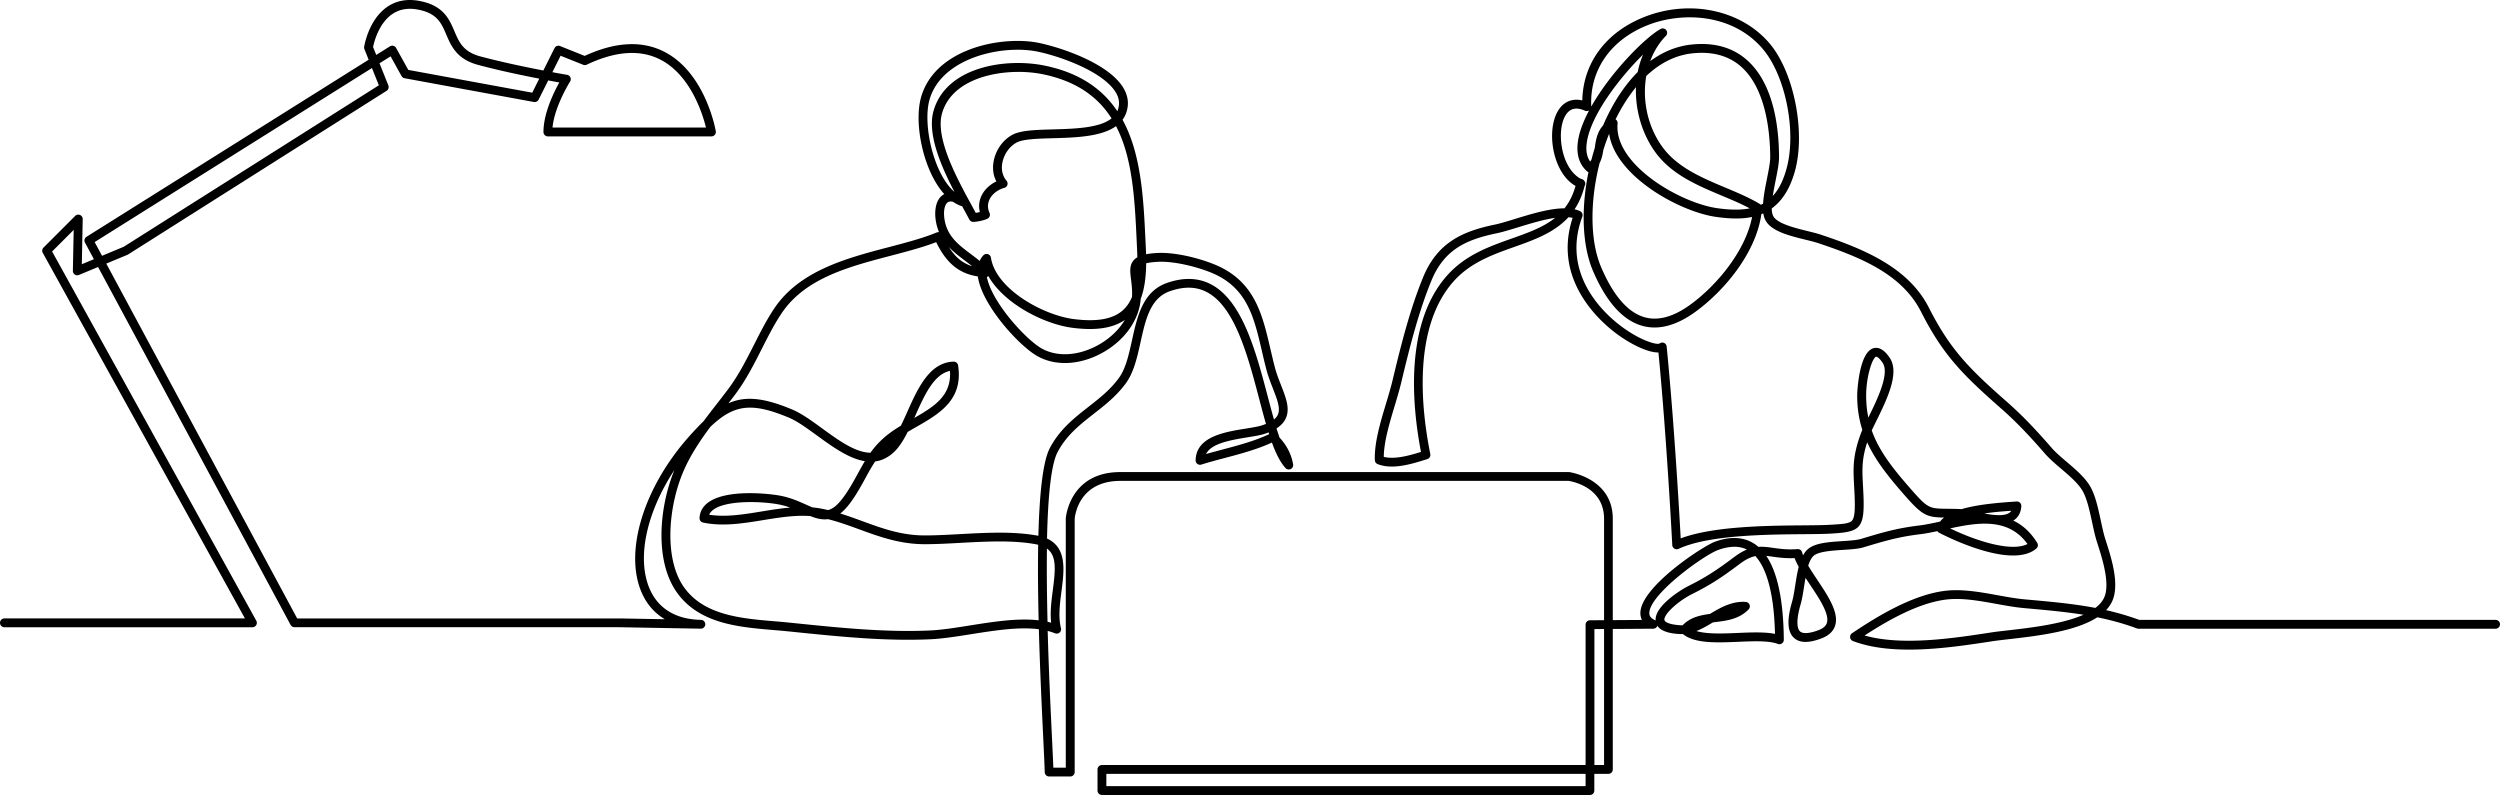 <svg width="739" height="235" viewBox="0 0 739 235" xmlns="http://www.w3.org/2000/svg">
    <path d="M470.003 234.993H325.73a1.307 1.307 0 0 1-1.303-1.303v-6.245c0-.717.587-1.303 1.303-1.303H468.7v-41.483c0-.717.58-1.297 1.296-1.304l4.164-.026V153.33c0-9.334-9.442-11.022-10.484-11.179H331.19c-12.366 0-13.448 10.397-13.513 11.225v74.85c0 .717-.587 1.304-1.303 1.304h-6.243c-.703 0-1.283-.56-1.303-1.264-.065-2.152-.234-5.698-.45-10.189-.403-8.447-.964-20.063-1.29-32.07-5.922-.776-13.083.365-20.061 1.467-4.34.69-8.438 1.336-12.107 1.499-13.207.593-26.669-.782-39.68-2.112l-2.444-.248a222.18 222.18 0 0 0-4.138-.371c-10.308-.867-21.997-1.852-28.571-11.114-6.555-9.23-5.337-24.972-.73-36.197-8.25 12.542-11.253 26.132-7.278 35.226 2.54 5.807 7.773 8.943 15.13 9.073.71.013 1.276.593 1.276 1.304v.026a1.312 1.312 0 0 1-1.329 1.277l-24.037-.43H87.051c-.482 0-.919-.26-1.147-.684l-56.915-105.8-5.65 2.353a1.295 1.295 0 0 1-1.798-1.225l.241-12.092-6.379 6.382L75.76 183.485a1.303 1.303 0 0 1-1.14 1.93H1.303A1.307 1.307 0 0 1 0 184.11c0-.717.586-1.304 1.303-1.304h71.1L12.641 74.74a1.304 1.304 0 0 1 .221-1.55l9.357-9.361a1.303 1.303 0 0 1 2.228.945l-.26 13.33 3.57-1.486-2.639-4.902a1.303 1.303 0 0 1 .456-1.72l83.396-52.343-1.251-3.136a1.363 1.363 0 0 1-.078-.684c.052-.32 1.303-7.907 6.704-11.72 2.711-1.91 5.95-2.53 9.637-1.838 7.083 1.33 8.81 5.364 10.334 8.93 1.401 3.285 2.613 6.12 7.702 7.476 6.36 1.695 13.481 3.175 18.596 4.16l3.297-6.604a1.301 1.301 0 0 1 1.648-.626l7.272 2.914c9.09-4.198 17.032-4.596 23.62-1.18 12.021 6.225 15.019 22.743 15.136 23.447a1.305 1.305 0 0 1-1.284 1.525H161.95a1.307 1.307 0 0 1-1.303-1.304c0-5.495 3.062-11.726 4.684-14.64-.853-.15-1.967-.352-3.277-.6l-2.841 5.678a1.29 1.29 0 0 1-1.4.697l-38.216-7.02a1.297 1.297 0 0 1-.906-.652l-3.231-5.82-3.278 2.053 2.62 6.544c.234.587.019 1.252-.515 1.584l-76.41 48.373c-.066.039-.131.071-.196.104l-6.268 2.607 56.433 104.887h95.313l13.35.235c-3.01-1.805-5.33-4.445-6.815-7.841-5.265-12.027.502-31.021 14.009-46.19 1.485-1.668 2.88-3.148 4.222-4.445a306.504 306.504 0 0 1 3.838-5.006 270.565 270.565 0 0 0 3.544-4.615c3.01-4.022 5.317-8.585 7.559-12.998 1.844-3.644 3.753-7.418 6.027-10.807 7.506-11.186 21.508-14.856 33.869-18.095 5.14-1.35 9.995-2.62 14.133-4.329.221-.09.462-.117.684-.084-1.551-3.683-1.662-8.585.723-10.684a3.95 3.95 0 0 1 .834-.567c-6.197-6.844-9.005-20.78-6.92-28.446 3.805-13.995 22.193-18.128 33.42-16.511 4.763.684 20.361 5.13 25.841 12.665 1.597 2.197 2.209 4.485 1.812 6.792-.235 1.376-.743 2.536-1.466 3.514 5.597 10.233 6.222 23.596 6.795 36.014l.105 2.274c.026.502.045.991.058 1.474.913-.183 1.988-.3 3.245-.372 5.265-.293 12.302 1.48 16.941 3.37 11.879 4.83 14.166 14.66 16.583 25.063.41 1.754.827 3.566 1.297 5.345.495 1.884 1.185 3.657 1.857 5.371 1.446 3.716 2.697 6.923 1.348 9.791-.527 1.121-1.42 2.08-2.71 2.9.293.952.593 1.878.899 2.745 2.072 2.157 3.505 4.954 4.007 7.88a1.303 1.303 0 0 1-2.248 1.102c-1.57-1.72-2.854-4.335-4.02-7.542-4.346 2.028-9.233 3.325-13.963 4.576-2.424.646-4.711 1.252-6.894 1.943a1.323 1.323 0 0 1-1.173-.196 1.272 1.272 0 0 1-.521-1.069c.117-7.027 8.646-8.382 14.869-9.38 1.863-.3 3.623-.58 4.75-.951.417-.137.814-.28 1.173-.43-.671-2.321-1.33-4.811-2.007-7.405-3.356-12.718-7.155-27.13-15.403-31.517-3.16-1.681-6.757-1.78-10.993-.3-5.786 2.015-7.186 8.35-8.672 15.058-.97 4.387-1.974 8.93-4.36 12.176-2.742 3.742-6.15 6.414-9.454 8.995-4.137 3.24-8.053 6.304-10.705 11.323-1.987 3.768-2.867 13.597-3.128 25.565 5.943 2.705 5.07 9.432 4.288 15.455-.495 3.794-1.004 7.711-.17 11.023.118.475-.039.977-.404 1.303a1.31 1.31 0 0 1-1.342.228c-.697-.28-1.42-.515-2.176-.704.332 12.092.886 23.616 1.264 31.451.176 3.716.326 6.786.41 8.97h3.675v-73.671c.007-.137 1.03-13.708 16.12-13.708h132.577c.059 0 .117 0 .17.013.13.02 12.829 1.851 12.829 13.773v29.978l8.614-.052a4.662 4.662 0 0 1-.456-2.21c.286-7.698 18.478-19.626 22.069-20.923 4.691-1.689 8.692-1.421 11.884.801.32.222.626.463.926.724 1.511-.104 2.951.098 4.476.313 1.955.273 4.17.586 7.09.352a1.298 1.298 0 0 1 1.374.99c.065.274.156.561.267.854.404-.73.886-1.368 1.466-1.864 2.124-1.818 6.21-2.086 10.165-2.34 2.176-.143 4.235-.274 5.512-.658 6.314-1.897 10.484-3.155 17.182-3.963 1.883-.229 3.968-.672 6.177-1.16a7.21 7.21 0 0 1 1.18-1.18c-5.083-.098-6.392-.6-11.488-6.408-4.652-5.293-8.679-10.208-11.24-15.833-1.654 5.104-1.492 8.128-1.237 12.847.045.828.09 1.708.13 2.66.43 10.064-1.017 10.957-9.324 11.453l-.482.026c-1.903.117-4.653.137-7.839.163-11.227.098-28.194.24-37.016 4.341-.391.183-.847.156-1.218-.065a1.293 1.293 0 0 1-.626-1.05c-.02-.319-1.629-31.562-4.092-56.938h-.124c-3.016 0-7.786-2.314-11.787-5.195-4.776-3.441-19.586-15.937-13.455-34.593a8.066 8.066 0 0 0-1.238-.189c-4.196 4.583-10.138 6.695-15.95 8.761-6.432 2.288-13.078 4.648-18.03 10.234-12.158 13.701-9.513 37.839-6.854 51.006a1.298 1.298 0 0 1-.886 1.5l-.137.038c-4.288 1.356-10.152 3.214-14.556 1.428a1.307 1.307 0 0 1-.815-1.16c-.182-5.117 1.61-11.082 3.343-16.844.716-2.379 1.388-4.634 1.883-6.7 2.547-10.639 5.147-20.97 9.005-30.422 4.17-10.22 11.487-13.65 21.182-15.65 1.623-.333 3.773-.998 6.054-1.695 4.658-1.428 10.145-3.116 14.601-3.136 1.401-1.773 2.509-3.924 3.258-6.616-4.105-2.32-6.17-7.561-6.744-11.941-.71-5.437.632-10.293 3.421-12.366 1.101-.815 2.848-1.545 5.324-.964.221-11.12 7.043-20.292 18.557-24.757 13.461-5.221 28.65-1.904 36.937 8.07 7.161 8.617 10.576 26.249 7.311 37.74-1.524 5.372-3.922 8.788-6.815 10.88.026.893.15 1.656.423 2.203 1.127 2.262 6.366 3.546 10.197 4.491 1.453.359 2.828.698 3.91 1.056 12.23 4.094 25.783 9.472 31.92 21.563 6.275 12.359 11.846 17.978 23.08 27.853 4.867 4.283 8.796 8.526 13.2 13.578 1.2 1.382 2.822 2.764 4.536 4.224 2.684 2.294 5.466 4.667 6.965 7.346 1.466 2.627 2.26 6.33 3.036 9.914.437 2.015.84 3.924 1.342 5.502l.209.645c1.531 4.798 3.844 12.053 2.118 17-.437 1.258-1.16 2.373-2.098 3.364a78.876 78.876 0 0 1 9.806 2.88h105.334c.717 0 1.303.587 1.303 1.304 0 .717-.586 1.304-1.303 1.304H632.135c-.157 0-.307-.026-.45-.078-3.935-1.454-7.806-2.497-11.715-3.292-6.523 4.217-17.866 5.515-26.076 6.46-1.975.228-3.675.423-5.03.625l-.15.027c-12.276 1.877-29.087 4.439-40.985-.098a1.315 1.315 0 0 1-.834-1.07 1.316 1.316 0 0 1 .567-1.231c7.207-4.856 17.919-11.446 27.68-12.561 4.945-.567 10.249.398 15.376 1.323 2.828.515 5.5.997 8.067 1.226l.586.052c7.161.645 13.742 1.238 20.225 2.47 1.336-1.017 2.313-2.197 2.796-3.565 1.44-4.126-.802-11.147-2.144-15.345l-.209-.651c-.54-1.695-.957-3.664-1.407-5.737-.73-3.396-1.486-6.903-2.763-9.19-1.27-2.275-3.864-4.492-6.379-6.636-1.713-1.46-3.486-2.973-4.808-4.498-4.333-4.973-8.197-9.145-12.96-13.33-11.487-10.103-17.202-15.866-23.678-28.629-5.689-11.211-18.147-16.159-30.423-20.265-.984-.326-2.306-.652-3.707-.997-4.802-1.18-10.243-2.517-11.904-5.86-.28-.568-.47-1.22-.58-1.93-.19.085-.378.17-.574.241-1.557 11.264-10.718 22.482-19.495 28.864-5.61 4.074-10.875 5.475-15.664 4.152-5.76-1.584-10.673-7.053-14.608-16.244-3.239-7.561-3.538-18.42-1.342-29.196a1.339 1.339 0 0 1-.463-.274c-2.202-2.007-3.115-4.836-2.698-8.402.34-2.946 1.584-6.231 3.363-9.575a1.312 1.312 0 0 1-1.232.091c-1.87-.84-3.408-.828-4.568.033-2.006 1.492-2.97 5.488-2.39 9.934.631 4.843 2.899 8.786 5.837 10.214.098.013.196.033.294.065.306.11.547.32.697.587.208.306.286.69.182 1.069-.039.137-.098.267-.17.384-.683 2.712-1.693 4.96-2.964 6.864.573.13 1.114.307 1.616.535.625.28.925 1.004.684 1.642-5.447 14.55 3.18 25.161 8.803 30.193 6.405 5.73 12.895 7.881 14.035 7.301.371-.3.86-.365 1.31-.183.443.183.73.607.781 1.083 2.203 22.168 3.754 49.435 4.151 56.703 9.624-3.624 25.574-3.761 36.339-3.853 3.147-.026 5.864-.052 7.701-.163l.482-.026c3.31-.195 5.31-.319 6.1-1.192.872-.965.944-3.605.775-7.549-.04-.938-.085-1.812-.13-2.633-.288-5.332-.47-8.852 1.94-15.468.138-.365.3-.763.483-1.193-1.003-3.155-1.55-6.577-1.518-10.423 0-.124.384-12.385 4.776-13.702 1.622-.488 3.251.47 4.854 2.849 3.01 4.465-.892 12.378-4.02 18.74-.482.978-.932 1.884-1.31 2.699 2.235 6.316 6.51 11.583 11.82 17.626 4.809 5.468 5.239 5.475 10.562 5.534 1.01.013 2.157.026 3.525.071.202.007.41.026.632.046 4.157-1.245 9.61-1.812 15.22-2.197l1.063-.071c.384-.02.743.11 1.01.371.267.267.404.632.384 1.004-.104 1.734-.762 3.077-1.948 3.976-.137.104-.28.202-.423.293 2.652 1.265 5.069 3.35 7.07 6.59a1.303 1.303 0 0 1-.268 1.682c-7.578 6.414-27.894-4.237-28.754-4.693a1.304 1.304 0 0 1-.495-.463c-1.779.385-3.473.717-5.076.913-6.477.782-10.562 2.014-16.746 3.872-1.563.469-3.766.612-6.092.762-3.193.209-7.167.463-8.633 1.721-.704.6-1.219 1.662-1.63 2.953.796 1.343 1.747 2.77 2.679 4.172 3.193 4.784 6.49 9.732 5.278 13.545-.541 1.688-1.89 2.953-4.008 3.761-3.811 1.454-6.49 1.401-8.17-.156-1.942-1.8-2.125-5.267-.56-10.619.384-1.323.657-3.057.944-4.889.293-1.864.586-3.754 1.03-5.468-.49-.9-.906-1.767-1.2-2.595-2.69.118-4.762-.17-6.613-.43a47.588 47.588 0 0 0-1.772-.228c3.336 4.915 5.076 13.22 5.18 24.796a1.304 1.304 0 0 1-1.766 1.232c-2.645-1.01-7.252-.815-11.715-.626-6.347.267-12.895.547-16.322-2.288a10.02 10.02 0 0 1-1.082-.013c-1.349-.085-5.07-.326-6.496-2.425a1.313 1.313 0 0 1-1.212.854l-11.963.078v41.529c0 .717-.586 1.303-1.303 1.303h-4.157v4.941c0 .717-.587 1.304-1.303 1.304l.026-.007zm-142.97-2.607H468.7v-3.637H327.033v3.637zm144.273-6.244h2.854v-40.206l-2.854.02v40.192-.006zm79.877-38.283c11.096 3.116 26.037.835 37.172-.867l.15-.026c1.401-.215 3.128-.41 5.121-.639 6.516-.75 15.951-1.825 22.258-4.608-5.401-.867-10.953-1.369-16.908-1.903l-.586-.053c-2.685-.24-5.539-.756-8.302-1.258-4.939-.893-10.047-1.818-14.621-1.297-8.255.945-17.443 6.186-24.29 10.651h.006zm-31.993-.912c2.014 0 3.884.104 5.5.436-.326-13.617-3.063-20.024-5.8-23.003-1.361.28-2.795.945-4.6 2.301-5.219 3.905-8.483 6.114-14.022 8.878-4.333 2.164-8.58 6.134-8.255 7.73.117.574 1.388 1.318 4.6 1.526.26.02.521.02.782.007 2.241-2.334 5.147-2.953 8.066-3.35 3.193-1.91 6.516-3.82 10.576-3.547a1.306 1.306 0 0 1 .86 2.197c-2.763 2.9-6.516 3.363-9.826 3.767-.248.033-.489.06-.736.092-1.577.945-3.187 1.89-4.88 2.555 3.16.952 7.942.75 12.282.56 1.883-.078 3.727-.156 5.46-.156l-.007.007zm14.517-16.133c-.156.873-.293 1.766-.43 2.627-.3 1.922-.586 3.735-1.016 5.22-1.193 4.068-1.251 6.969-.176 7.973.847.782 2.795.652 5.48-.365 1.362-.522 2.163-1.213 2.456-2.119.834-2.614-2.248-7.229-4.965-11.303-.456-.684-.912-1.362-1.349-2.033zM209.92 126.26c-2.978 4.002-5.767 8.193-7.774 12.77-4.534 10.337-6.053 25.975.066 34.586 5.877 8.278 16.921 9.203 26.662 10.025 1.427.117 2.828.241 4.183.378l2.45.248c12.921 1.323 26.291 2.685 39.303 2.105 3.519-.156 7.546-.795 11.814-1.473 7.01-1.115 14.197-2.256 20.4-1.532-.182-7.6-.26-15.273-.136-22.332-.28-.072-.574-.13-.88-.189-6.822-1.206-14.563-.782-22.05-.378-3.661.202-7.128.391-10.477.398h-.084c-7.396 0-13.482-2.23-19.372-4.38-2.997-1.096-6.073-2.223-9.291-3.025-1.74.247-3.44-.209-5.2-.906-4.522-.346-9.285.43-13.918 1.186-5.903.965-12.002 1.962-17.8.724a1.302 1.302 0 0 1-1.03-1.33c.071-1.773.86-3.266 2.345-4.44 5.428-4.275 18.499-2.77 21.704-2.13 2.965.593 5.37 1.675 7.494 2.626.645.287 1.244.56 1.804.795.795.072 1.59.176 2.379.32.762.137 1.518.3 2.26.476 1.408-.352 2.796-1.44 4.477-3.703 1.72-2.314 3.01-4.68 4.261-6.968.704-1.284 1.395-2.549 2.144-3.78-4.743-.75-9.663-4.322-14.198-7.627-2.978-2.164-5.792-4.21-8.236-5.234-11.194-4.687-16.354-3.866-23.3 2.777v.013zm99.73 57.544c.359.078.717.17 1.069.26-.345-3.16.085-6.498.508-9.751.789-6.043 1.12-10.09-1.753-12.157-.09 6.877 0 14.321.176 21.641v.007zm203.025-22.176c-1.446 0-3.036.313-4.789.945-4.209 1.52-20.14 12.972-20.348 18.565-.026.658.15 1.505 1.72 2.203.052.02.097.046.143.072-.345-4.257 7.506-9.1 9.702-10.195 5.356-2.673 8.536-4.824 13.625-8.63 1.329-.991 2.528-1.676 3.642-2.138-1.114-.554-2.346-.828-3.695-.828v.006zm63.783-5.436c7.415 3.598 18.023 7.085 22.87 4.621-5.603-7.802-14.582-6.414-22.87-4.621zM295.4 157.458c3.799 0 7.526.208 11.064.834.163.026.326.059.482.091.307-12.04 1.27-21.934 3.402-25.963 2.912-5.508 7.226-8.89 11.402-12.156 3.304-2.588 6.425-5.032 8.96-8.48 2.058-2.81 2.957-6.884 3.909-11.2 1.57-7.11 3.193-14.457 10.36-16.953 4.893-1.708 9.291-1.552 13.077.462 9.252 4.922 13.214 19.92 16.7 33.16.612 2.32 1.212 4.601 1.83 6.752.522-.423.9-.88 1.128-1.375.873-1.858-.189-4.583-1.42-7.737-.665-1.695-1.414-3.625-1.949-5.652-.482-1.818-.905-3.644-1.316-5.417-2.358-10.149-4.398-18.916-15.032-23.244-4.235-1.72-10.985-3.448-15.813-3.181-1.395.078-2.515.222-3.37.43-.051 4.322-.572 7.77-1.615 10.508-.006.117-.02.24-.033.365-.606 6.381-5.232 12.509-12.073 15.996-6.523 3.33-13.514 3.487-18.7.43-5.337-3.148-16.068-14.875-17.326-23.303 0-.04-.013-.072-.013-.11-6.672-.992-9.95-5.313-12.315-10.13-4.02 1.544-8.549 2.73-13.318 3.982-12.49 3.273-25.412 6.656-32.364 17.026-2.183 3.26-3.975 6.792-5.87 10.534-2.288 4.51-4.653 9.178-7.794 13.382-.67.9-1.368 1.806-2.065 2.705 5.05-2.242 10.53-1.642 18.89 1.858 2.723 1.14 5.655 3.272 8.763 5.534 4.887 3.553 9.89 7.196 14.322 7.222a25.943 25.943 0 0 1 5.864-5.925c1.003-.736 2.072-1.42 3.153-2.08a120.06 120.06 0 0 0 1.857-4.04c3.076-6.89 6.568-14.693 13.716-14.882a1.307 1.307 0 0 1 1.323 1.108c1.564 10.26-5.623 14.354-12.57 18.317-.775.443-1.556.886-2.332 1.35-1.257 2.496-2.613 4.673-4.294 6.172-1.707 1.525-3.492 2.314-5.323 2.555-1.062 1.604-1.974 3.266-2.906 4.974-1.297 2.366-2.632 4.817-4.457 7.274-1.016 1.37-1.994 2.392-2.939 3.142 2.235.691 4.399 1.48 6.516 2.255 5.936 2.171 11.546 4.224 18.472 4.224h.085c3.284-.006 6.711-.195 10.34-.39 3.839-.21 7.741-.424 11.58-.424h.012zm-85.767-5.3c4.94.763 10.113-.085 15.566-.978 2.756-.45 5.552-.906 8.354-1.14a21.869 21.869 0 0 0-3.22-.9c-4.723-.939-15.683-1.454-19.586 1.623-.527.417-.899.88-1.12 1.402l.006-.007zm376.905-.371c2.932.54 6.034.853 7.487-.248.163-.124.345-.293.515-.56-2.04.143-4.998.364-7.995.808h-.007zM409.028 135.04c3.2.84 7.526-.365 11.012-1.454-2.665-13.864-4.868-37.956 7.688-52.108 5.402-6.088 12.367-8.565 19.111-10.957 4.86-1.727 9.357-3.324 12.856-6.12-3.493.501-7.507 1.733-11.025 2.809-2.34.717-4.548 1.395-6.294 1.76-9.135 1.884-15.547 4.902-19.293 14.08-3.786 9.275-6.366 19.502-8.882 30.036-.514 2.138-1.198 4.426-1.922 6.844-1.563 5.215-3.18 10.593-3.238 15.103l-.013.007zm-34.032-7.222c-.352.136-.723.273-1.108.404-1.335.443-3.108.723-5.16 1.056-5.786.925-10.745 1.968-12.224 4.934 1.57-.456 3.186-.88 4.868-1.33 4.717-1.251 9.59-2.542 13.787-4.543-.052-.17-.11-.345-.163-.515v-.006zm-94.199-18.174c-4.77.998-7.538 7.197-10.223 13.2l-.313.704c6.028-3.455 11.077-6.681 10.543-13.91l-.007.006zm273.806-4.204h-.045c-1.062.32-2.874 5.704-2.92 11.231-.019 2.425.203 4.667.64 6.766.006-.02.019-.039.025-.058 2.535-5.143 6.36-12.913 4.197-16.133-1.01-1.506-1.668-1.813-1.897-1.813v.007zM291.718 81.864c1.414 7.437 11.376 18.297 15.996 21.022 4.411 2.6 10.464 2.412 16.192-.509 3.74-1.91 6.73-4.673 8.594-7.809-3.538 2.458-8.64 3.22-15.52 2.327-8.354-1.088-20.18-7.098-24.819-15.266-.13.111-.28.19-.45.242l.007-.007zm-.091-6.799a1.314 1.314 0 0 1 1.29 1.102c1.466 9.328 15.43 16.974 24.401 18.14 6.953.907 11.761.027 14.7-2.685 1.082-.997 1.948-2.268 2.606-3.852.111-1.956-.097-3.618-.286-5.11-.28-2.237-.528-4.166.716-5.652a4.257 4.257 0 0 1 1.147-.952 68.848 68.848 0 0 0-.078-2.236l-.104-2.281c-.567-12.255-1.147-24.737-6.119-34.254-4.391 3.174-12.106 3.39-18.674 3.572-4.483.124-8.718.248-10.66 1.252-2.098 1.088-3.772 3.422-4.261 5.95-.404 2.06.033 3.964 1.225 5.365a1.306 1.306 0 0 1-.639 2.099c-2.013.567-3.668 1.878-4.417 3.5-.58 1.252-.567 2.602.032 3.912a1.3 1.3 0 0 1-.593 1.701c-1.088.554-3.27.958-4.215.958h-.007c-.482 0-.925-.267-1.147-.69a259.314 259.314 0 0 0-1.603-2.96c-.169-.313-.345-.632-.52-.958-.959-.3-1.864-.756-2.73-1.343-.626-.143-1.226-.117-1.662.267-1.401 1.232-1.271 5.384.26 8.376 1.486 2.914 4 4.791 6.653 6.786.88.658 1.772 1.33 2.639 2.047a6.416 6.416 0 0 1 1.081-1.623c.248-.274.6-.424.958-.424l.007-.007zm181.216-26.862c-2.86 11.257-2.893 22.977.483 30.845 3.603 8.422 7.949 13.389 12.9 14.751 3.989 1.102 8.51-.163 13.443-3.748 7.747-5.632 16.309-15.833 18.25-25.917-3.407.717-7.095.489-10.666-.02-10.712-1.518-29.712-11.941-31.595-24.574a67.068 67.068 0 0 0-1.707 4.778c-.202 1.278-.462 2.627-1.108 3.879v.006zM280.491 73.02c1.727 2.757 3.812 4.725 6.894 5.67-.645-.514-1.323-1.023-2.007-1.538-1.681-1.264-3.401-2.548-4.887-4.139v.007zM27.98 71.559l2.183 4.054 6.405-2.666 75.42-47.734-2.04-5.104-81.962 51.443-.006.006zm273.083-50.303c-9.383 0-20.082 3.312-22.604 12.287-2.059 7.327 4.45 19.256 8.764 27.156.424.776.834 1.525 1.205 2.223.385-.059.821-.144 1.219-.248-.404-1.597-.254-3.214.45-4.745.847-1.826 2.443-3.357 4.43-4.296-.938-1.766-1.218-3.865-.788-6.069.651-3.33 2.802-6.303 5.623-7.77 2.463-1.277 6.783-1.401 11.78-1.544 6.594-.183 13.866-.391 17.437-3.253-3.975-6.264-10.243-10.97-20.277-13.043-2.183-.45-4.666-.704-7.246-.704l.007.006zm176.492 14.028s.013.013.026.013c.404.267.626.73.58 1.212-1.146 12.085 18.42 23.466 29.458 25.03 3.792.542 6.96.58 9.611.053-2.522-1.35-5.304-2.516-8.216-3.735-7.363-3.096-14.98-6.29-19.789-12.991-3.74-5.202-5.89-12.19-5.63-19.106-1.596 1.95-2.951 3.977-4.072 5.88a55.689 55.689 0 0 0-1.961 3.65l-.007-.006zm9.083-12.815c-1.218 6.98.32 14.783 4.698 20.878 4.379 6.101 11.65 9.152 18.681 12.111 3.668 1.538 7.128 2.992 10.23 4.863.098.058.189.13.267.215.221-.104.443-.222.658-.339.13-2.301.658-4.921 1.166-7.49.489-2.437.945-4.738.939-6.25-.033-7.132-1.18-20.084-8.517-26.674-3.655-3.285-8.503-4.634-14.412-4.022-5.545.574-10.093 3.286-13.716 6.708h.006zm16.427-9.465c5.35 0 9.865 1.623 13.442 4.837 7.682 6.896 9.343 19.36 9.382 28.602.007 1.773-.475 4.205-.99 6.773-.3 1.499-.632 3.148-.86 4.713 1.76-1.904 3.056-4.511 4.014-7.9 3.062-10.789-.118-27.313-6.81-35.363-8.848-10.65-23.821-11.25-33.992-7.307-11.07 4.296-17.378 13.304-16.876 24.099v.058c5.682-10.077 15.84-20.357 20.499-22.958a1.302 1.302 0 0 1 1.563 2.047c-2.052 2.1-3.596 4.654-4.632 7.464 3.785-2.797 7.91-4.459 12.269-4.909a29.237 29.237 0 0 1 2.978-.156h.013zM300.8 14.705c-10.36 0-23.255 4.544-26.076 14.92-1.955 7.19 1.18 21.707 7.408 27.104-4.014-7.737-8.08-17.163-6.19-23.896 3.708-13.18 21.463-15.788 32.885-13.434 10.484 2.164 17.156 7.046 21.45 13.46.196-.437.346-.906.43-1.421.28-1.61-.163-3.188-1.348-4.817-4.718-6.486-18.961-10.88-24.102-11.616a31.38 31.38 0 0 0-4.464-.306l.007.006zm184.892 1.428c-6.953 6.825-15.743 18.219-16.68 26.367-.255 2.183.09 3.917 1.042 5.253.15-.195.28-.39.39-.6.287-1.107.6-2.202.939-3.298l.078-.495c.3-1.988.658-4.341 2.411-6.284a60.2 60.2 0 0 1 3.401-6.766c2.072-3.533 4.366-6.544 6.835-9.021.352-1.76.873-3.487 1.584-5.15v-.006zM163.324 37.696h45.363c-1.023-4.127-4.58-15.475-13.435-20.05-5.95-3.078-13.286-2.582-21.815 1.472a1.29 1.29 0 0 1-1.043.033l-6.685-2.673-2.43 4.863c2.639.489 4.307.77 4.352.776a1.306 1.306 0 0 1 .887 1.988c-.053.078-4.6 7.307-5.194 13.597v-.006zm-42.639-17.033 36.645 6.734 2.072-4.146c-5.095-.99-11.924-2.418-18.055-4.061-6.314-1.682-7.969-5.554-9.429-8.97-1.446-3.389-2.697-6.322-8.411-7.391-2.972-.554-5.545-.085-7.656 1.408-3.936 2.777-5.285 8.252-5.571 9.66l.938 2.34 4.04-2.536c.3-.189.67-.247 1.016-.156.345.091.639.32.815.632l3.603 6.486h-.007z" fill-rule="nonzero"/>
</svg>

